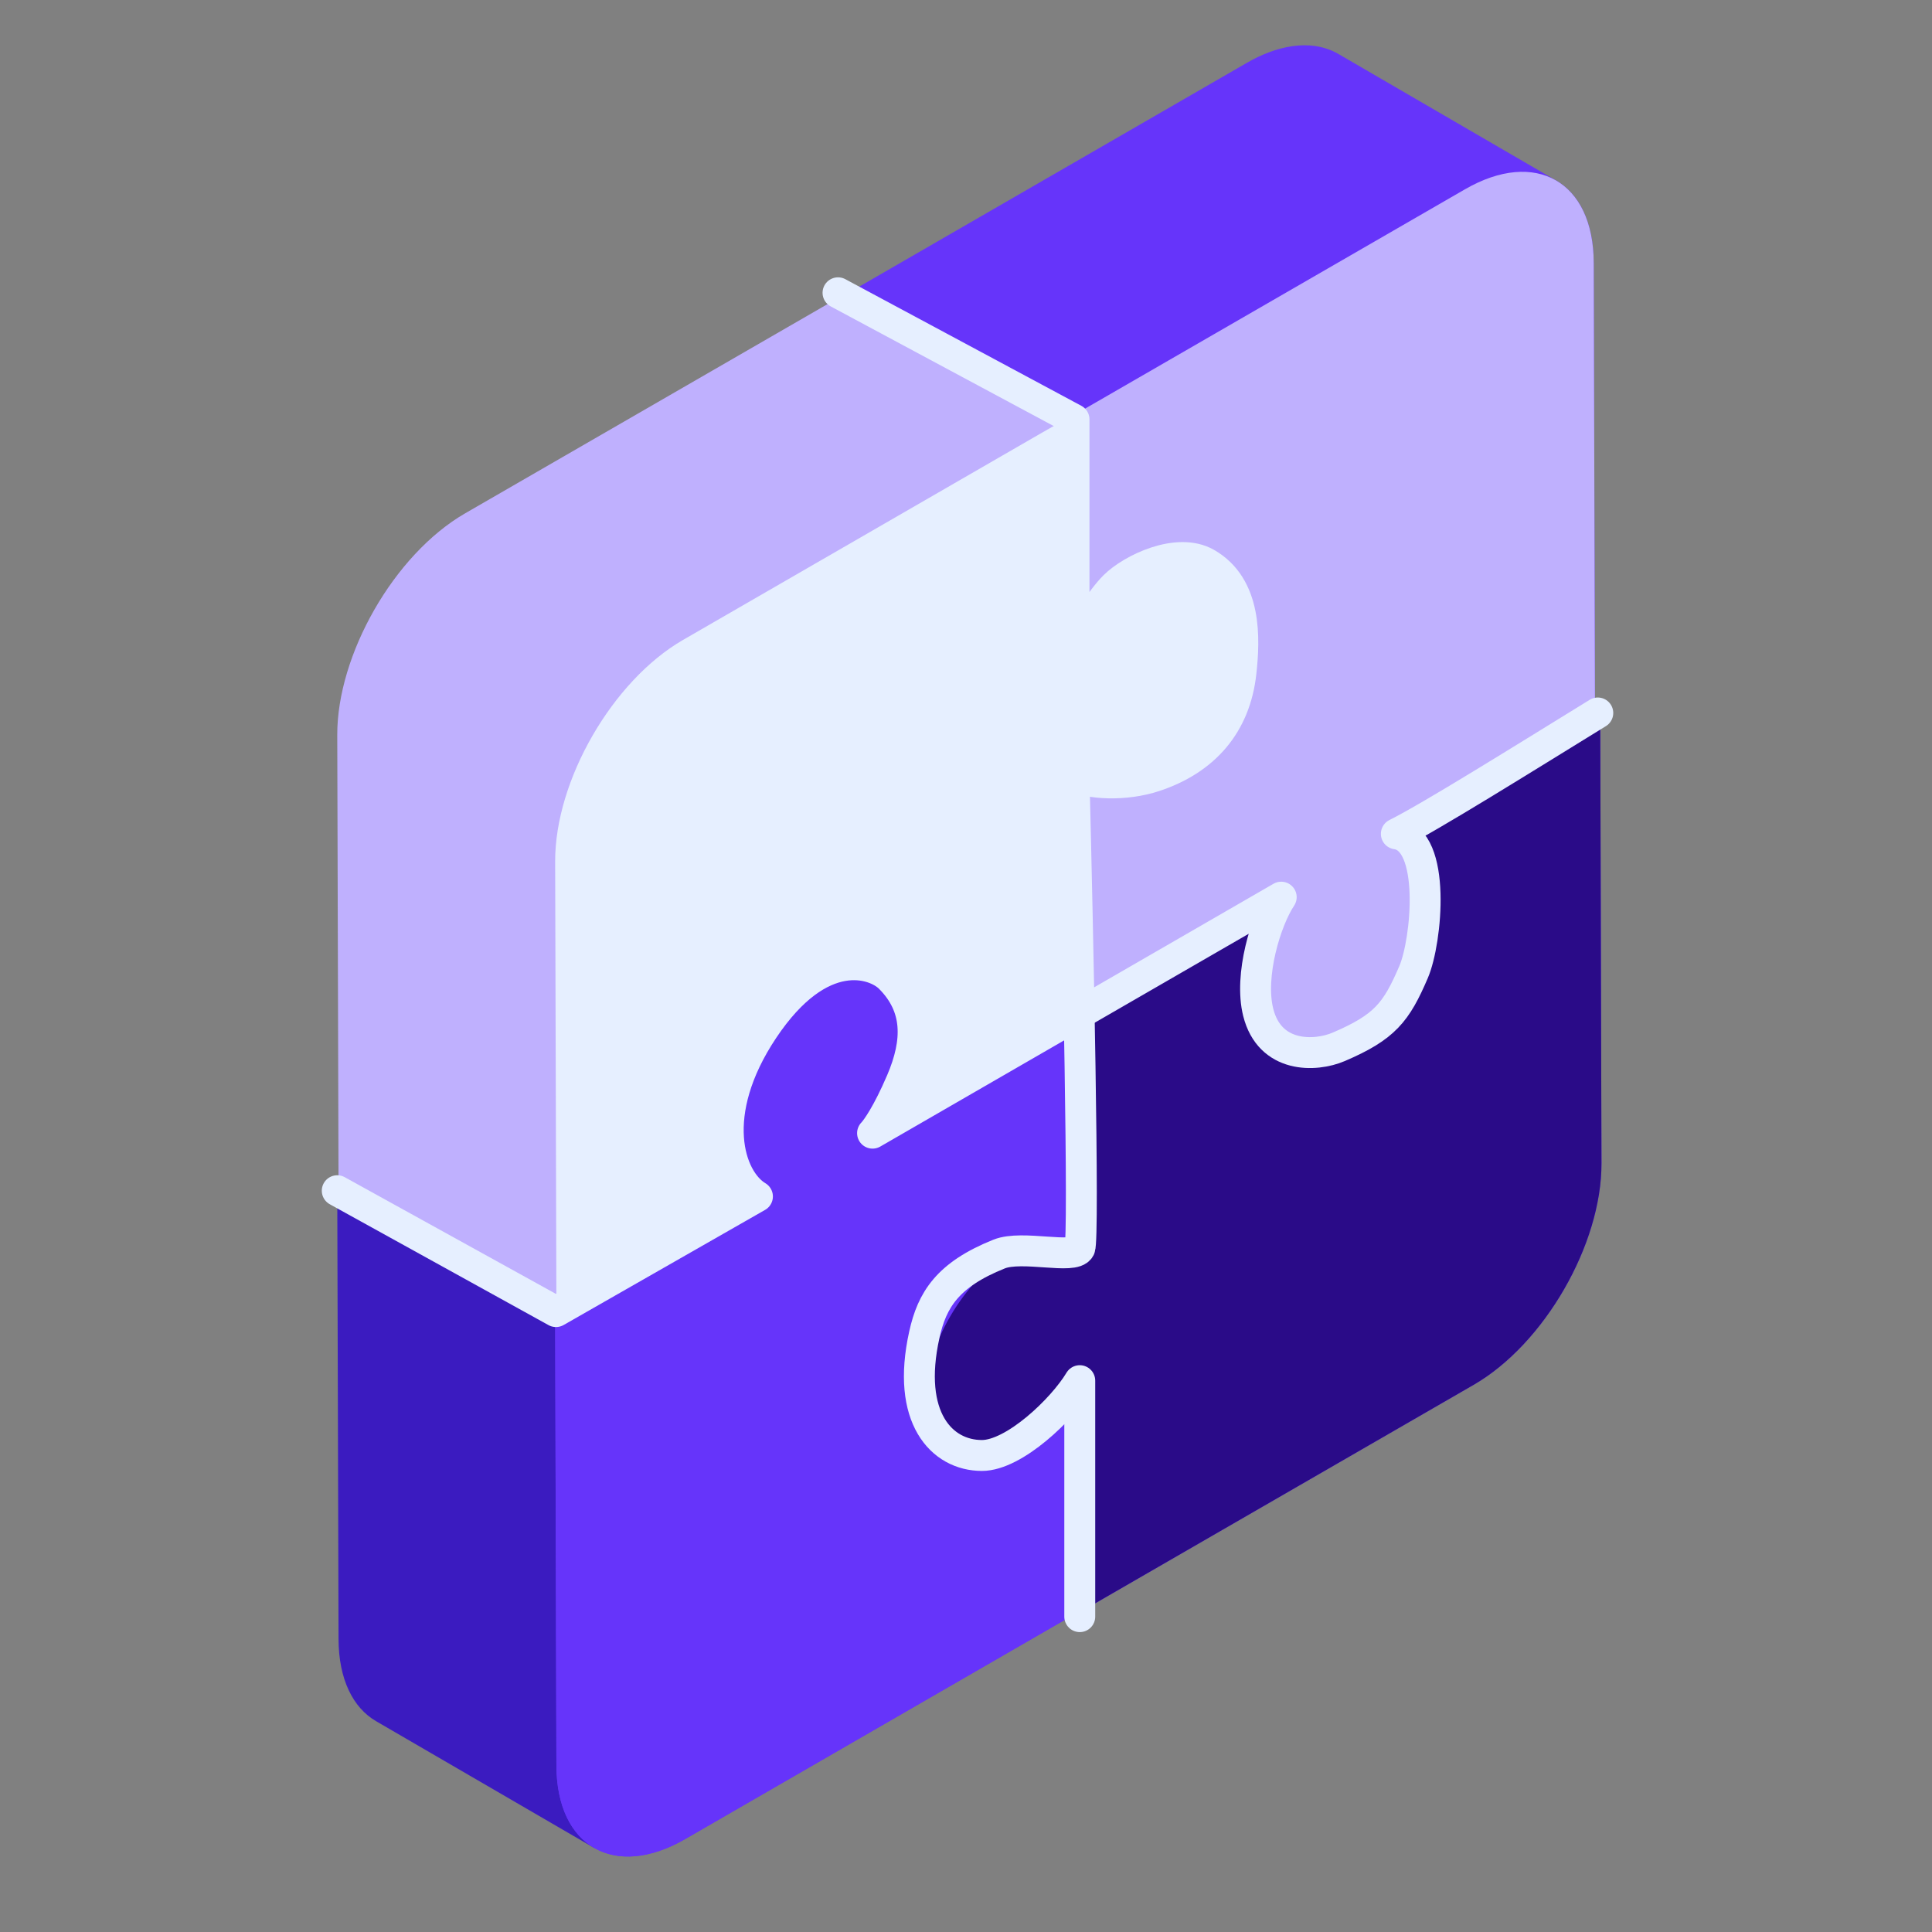 <svg width="128" height="128" viewBox="0 0 128 128" fill="none" xmlns="http://www.w3.org/2000/svg">
<rect x="0" y="0" width="128" height="128" fill="#808080" stroke="none"/>
<path fill-rule="evenodd" clip-rule="evenodd" d="M93.222 54.848L78.788 46.459C79.903 47.106 80.599 48.495 80.605 50.453C80.617 54.116 78.261 58.247 75.562 60.402C74.099 61.566 71.799 62.716 69.956 61.649L84.269 70.402C89.665 73.871 95.981 64.628 95.447 58.841C95.441 56.884 94.541 55.251 93.222 54.848Z" fill="#6634FA"/>
<path fill-rule="evenodd" clip-rule="evenodd" d="M57.19 82.592L71.624 90.981L73.579 95.94L71.669 106.737L57.234 98.35L57.19 82.592ZM71.601 82.888L71.945 82.036L73.2 74.582L71.556 67.131L57.122 58.742C57.138 64.009 57.153 69.641 57.167 74.5L71.601 82.888Z" fill="#6634FA"/>
<path fill-rule="evenodd" clip-rule="evenodd" d="M70.128 51.233L57.122 58.742L71.556 67.131L76.722 66.112L84.563 59.621L70.128 51.233ZM91.583 38.847L106.017 47.236L96.48 54.009L93.019 54.74L78.584 46.351L91.583 38.847Z" fill="#6634FA"/>
<path fill-rule="evenodd" clip-rule="evenodd" d="M49.546 88.829L62.917 96.602C62.299 96.243 69.971 81.855 71.099 82.508L57.577 74.561C52.996 72.046 47.047 79.755 47.541 85.102C47.546 86.912 48.429 88.161 49.546 88.829Z" fill="#6634FA"/>
<path fill-rule="evenodd" clip-rule="evenodd" d="M106.018 47.236L93.019 54.74C94.252 55.333 95.035 56.768 95.04 58.842C95.051 62.797 92.261 67.618 88.827 69.602C85.383 71.59 82.584 69.995 82.573 66.039C82.567 63.965 83.338 61.634 84.563 59.621L71.556 67.131L71.598 82.077L71.601 82.888C70.541 81.914 68.882 81.869 67.017 82.946C63.826 84.788 61.246 89.248 61.257 92.914C61.267 96.57 63.865 98.061 67.054 96.219C68.92 95.142 70.573 93.164 71.624 90.982L71.627 91.793L71.669 106.738C80.326 101.741 88.973 96.748 97.629 91.751C102.312 89.049 106.117 82.446 106.102 77.068C106.074 67.12 106.045 57.183 106.018 47.236Z" fill="#6634FA"/>
<path fill-rule="evenodd" clip-rule="evenodd" d="M70.92 61.989L84.523 69.587C81.996 68.118 82.855 63.878 83.818 61.675C83.82 61.667 83.824 61.659 83.828 61.652C84.774 59.495 86.5 57.213 88.563 56.021C89.748 55.339 91.35 54.874 92.621 55.614L79.505 47.989C78.405 46.926 76.793 47.308 75.48 47.899C70.609 50.096 66.762 59.574 70.92 61.989Z" fill="#6634FA"/>
<path fill-rule="evenodd" clip-rule="evenodd" d="M80.514 36.973L65.713 28.706C68.463 30.304 67.528 34.918 66.481 37.315C66.478 37.323 66.473 37.332 66.47 37.34C65.441 39.686 63.563 42.169 61.318 43.466C60.029 44.209 58.285 44.714 56.903 43.909L71.173 52.205C72.37 53.362 74.123 52.947 75.552 52.303C80.852 49.912 85.038 39.601 80.514 36.973Z" fill="#6634FA"/>
<path fill-rule="evenodd" clip-rule="evenodd" d="M72.023 51.785L56.735 43.803L56.777 58.748L71.212 67.138L72.023 51.785ZM72.238 26.716L56.665 19.141L56.708 34.087L71.142 42.475L72.238 26.716Z" fill="#6634FA"/>
<path fill-rule="evenodd" clip-rule="evenodd" d="M103.099 11.96L88.665 3.571C86.748 2.475 84.42 3.117 82.626 4.153C73.97 9.15 65.321 14.143 56.665 19.141L71.1 27.529C79.756 22.531 88.079 21.118 96.736 16.119C98.507 15.103 101.207 10.853 103.099 11.96Z" fill="#6634FA"/>
<path fill-rule="evenodd" clip-rule="evenodd" d="M91.968 55.153L92.674 54.746L105.673 47.242C105.644 37.305 105.617 27.358 105.588 17.411C105.573 12.032 101.742 9.839 97.061 12.541C88.404 17.54 79.756 22.532 71.099 27.53L71.142 42.475C72.271 40.408 73.898 38.576 75.712 37.529C79.155 35.541 81.954 37.136 81.965 41.093C81.977 45.05 79.196 49.865 75.753 51.853C73.94 52.9 72.307 52.961 71.169 52.192L71.212 67.137L84.218 59.628L84.924 59.221C83.55 61.228 82.675 63.639 82.682 65.783C82.692 69.45 85.29 70.92 88.481 69.078C91.662 67.241 94.243 62.781 94.233 59.115C94.227 56.971 93.341 55.575 91.968 55.153Z" fill="#6634FA"/>
<path fill-rule="evenodd" clip-rule="evenodd" d="M39.219 85.356L22.344 78.757C22.372 88.704 22.401 98.641 22.429 108.588C22.436 111.261 23.389 113.146 24.918 114.034L39.353 122.423C69.401 67.795 39.365 136.567 39.219 85.356Z" fill="#3B1BC0"/>
<path fill-rule="evenodd" clip-rule="evenodd" d="M56.883 83.518C56.053 85.03 54.873 86.535 53.522 87.617C52.069 88.79 49.727 89.985 47.88 88.896L62.191 97.488C65.575 99.391 69.899 95.335 71.319 91.905L56.883 83.518Z" fill="#6634FA"/>
<path fill-rule="evenodd" clip-rule="evenodd" d="M56.814 58.855L42.872 66.934L57.307 75.323L61.927 73.537L71.248 67.244L56.814 58.855ZM36.057 70.839L52.81 78.252L49.867 81.995L36.779 87.145L22.344 78.757C26.928 76.11 31.977 73.194 36.057 70.839Z" fill="#6634FA"/>
<path fill-rule="evenodd" clip-rule="evenodd" d="M49.799 78.914L35.335 70.456C29.851 66.775 38.137 53.133 43.946 56.4L58.257 64.993C53.501 63.678 46.561 75.346 49.799 78.914Z" fill="#6634FA"/>
<path fill-rule="evenodd" clip-rule="evenodd" d="M71.319 91.905C70.18 93.979 68.553 95.81 66.748 96.852C63.306 98.84 60.507 97.236 60.494 93.289C60.483 89.331 63.264 84.516 66.708 82.528C68.512 81.486 70.145 81.437 71.29 82.189L71.248 67.243L58.243 74.753L57.535 75.16C58.901 73.158 59.784 70.741 59.778 68.598C59.767 64.931 57.171 63.461 53.98 65.303C50.789 67.145 48.218 71.6 48.228 75.266C48.235 77.41 49.121 78.805 50.492 79.227L49.786 79.636L36.78 87.144C36.808 97.091 36.835 107.028 36.864 116.975C36.879 122.355 40.719 124.541 45.391 121.845C54.048 116.846 62.705 111.849 71.362 106.85L71.319 91.905Z" fill="#6634FA"/>
<path fill-rule="evenodd" clip-rule="evenodd" d="M79.485 37.272L69.227 31.833C66.787 31.072 63.101 38.923 64.861 41.09L78.039 48.624C81.28 46.234 82.228 38.974 79.485 37.272Z" fill="#6634FA"/>
<path fill-rule="evenodd" clip-rule="evenodd" d="M58.806 63.532L53.144 60.532C50.705 59.771 47.018 67.624 48.778 69.79L57.686 74.965C61.862 72.25 61.55 65.234 58.806 63.532Z" fill="#6634FA"/>
<path fill-rule="evenodd" clip-rule="evenodd" d="M71.22 27.406L56.786 19.017C48.129 24.014 39.472 29.012 30.816 34.01C26.086 36.744 22.331 43.405 22.344 48.694C22.372 58.641 22.401 68.588 22.428 78.525L36.864 86.913C36.789 60.635 48.614 40.456 71.22 27.406Z" fill="#BFB0FE"/>
<path fill-rule="evenodd" clip-rule="evenodd" d="M75.834 37.935C73.969 39.012 72.315 40.979 71.266 43.161L71.22 27.405C62.564 32.402 53.907 37.401 45.251 42.398C40.579 45.096 36.764 51.703 36.78 57.081C36.808 67.029 36.836 76.976 36.864 86.912L49.87 79.404C48.638 78.8 47.856 77.375 47.85 75.303C47.839 71.345 50.62 66.539 54.064 64.551C57.506 62.563 60.305 64.148 60.317 68.104C60.322 70.178 59.56 72.493 58.327 74.521L71.333 67.011L71.289 51.255C72.347 52.228 74.008 52.284 75.873 51.207C81 50 81.638 45.5 81.625 41.233C81.614 37.568 79.025 36.093 75.834 37.935Z" fill="#E6EFFF"/>
<path fill-rule="evenodd" clip-rule="evenodd" d="M71.319 91.906C70.18 93.979 68.553 95.811 66.748 96.852C63.306 98.84 60.507 97.236 60.494 93.289C60.483 89.332 63.264 84.516 66.708 82.528C68.512 81.486 70.145 81.437 71.29 82.189L71.248 67.244L58.243 74.754L57.535 75.16C58.901 73.158 59.784 70.742 59.778 68.599C59.767 64.932 57.171 63.462 53.98 65.303C50.789 67.145 48.218 71.6 48.228 75.267C48.235 77.41 49.121 78.806 50.492 79.228L49.786 79.636L36.78 87.145C36.808 97.091 36.835 107.028 36.864 116.975C36.879 122.355 40.719 124.542 45.391 121.845C54.048 116.847 62.705 111.849 71.362 106.851L71.319 91.906Z" fill="#6634FA"/>
<path fill-rule="evenodd" clip-rule="evenodd" d="M91.968 55.153L92.674 54.746L105.672 47.242C105.644 37.304 105.617 27.358 105.588 17.411C105.573 12.031 101.742 9.839 97.061 12.54C88.404 17.539 79.756 22.531 71.099 27.529L71.142 42.475C72.271 40.408 73.898 38.576 75.712 37.529C79.155 35.541 81.954 37.135 81.965 41.092C82.252 47.242 79.196 49.865 75.753 51.853C73.94 52.9 72.307 52.96 71.169 52.191L71.212 67.137L84.218 59.627L84.924 59.221C83.55 61.228 82.675 63.639 82.682 65.782C82.691 69.449 85.29 70.919 88.481 69.078C91.662 67.241 94.243 62.781 94.233 59.114C94.227 56.97 93.341 55.575 91.968 55.153Z" fill="#BFB0FE"/>
<path fill-rule="evenodd" clip-rule="evenodd" d="M106.018 47.236L93.019 54.74C94.252 55.333 95.035 56.768 95.04 58.842C95.051 62.797 92.261 67.618 88.827 69.602C85.383 71.59 82.584 69.995 82.573 66.039C82.567 63.965 83.338 61.634 84.563 59.621L71.556 67.131L71.598 82.077L71.601 82.888C70.541 81.914 68.882 81.869 67.017 82.946C63.826 84.788 61.246 89.248 61.257 92.914C61.267 96.57 63.865 98.061 67.054 96.219C68.921 95.142 70.573 93.164 71.624 90.982L71.627 91.793L71.669 106.738C80.326 101.741 88.973 96.748 97.629 91.751C102.312 89.049 106.117 82.446 106.102 77.068C106.074 67.12 106.045 57.183 106.018 47.236Z" fill="#2A0B88"/>
<path d="M22.344 78.888L36.835 86.896L50.182 79.269C48.275 78.125 46.848 73.783 50.563 68.21C54.377 62.49 57.977 63.803 58.953 64.778C60.86 66.685 60.86 68.973 59.716 71.642C58.8 73.778 58.063 74.82 57.809 75.075L84.884 59.439C83.867 60.965 82.749 64.626 83.359 67.066C84.122 70.117 87.13 70.026 88.698 69.354C91.749 68.047 92.511 67.066 93.655 64.397C94.531 62.353 95.181 55.626 92.511 55.245C94.799 54.101 100.901 50.287 105.858 47.236" stroke="#E6EFFF" stroke-width="2.048" stroke-linecap="round" stroke-linejoin="round"/>
<path d="M71.537 107.107V91.472C70.393 93.379 67.19 96.429 65.055 96.429C62.385 96.429 60.02 93.918 61.241 88.421C61.749 86.133 62.766 84.455 66.198 83.082C67.724 82.472 71.156 83.464 71.537 82.701C71.842 82.091 71.41 61.6 71.156 51.431C72.173 51.939 74.516 52.088 76.495 51.431C79.806 50.331 81.834 47.999 82.215 44.567C82.468 42.292 82.596 38.846 79.927 37.321C78.02 36.231 74.969 37.702 73.825 38.846C72.91 39.762 71.791 41.643 71.156 42.66V27.787L55.521 19.398" stroke="#E6EFFF" stroke-width="2.048" stroke-linecap="round" stroke-linejoin="round"/>
</svg>
